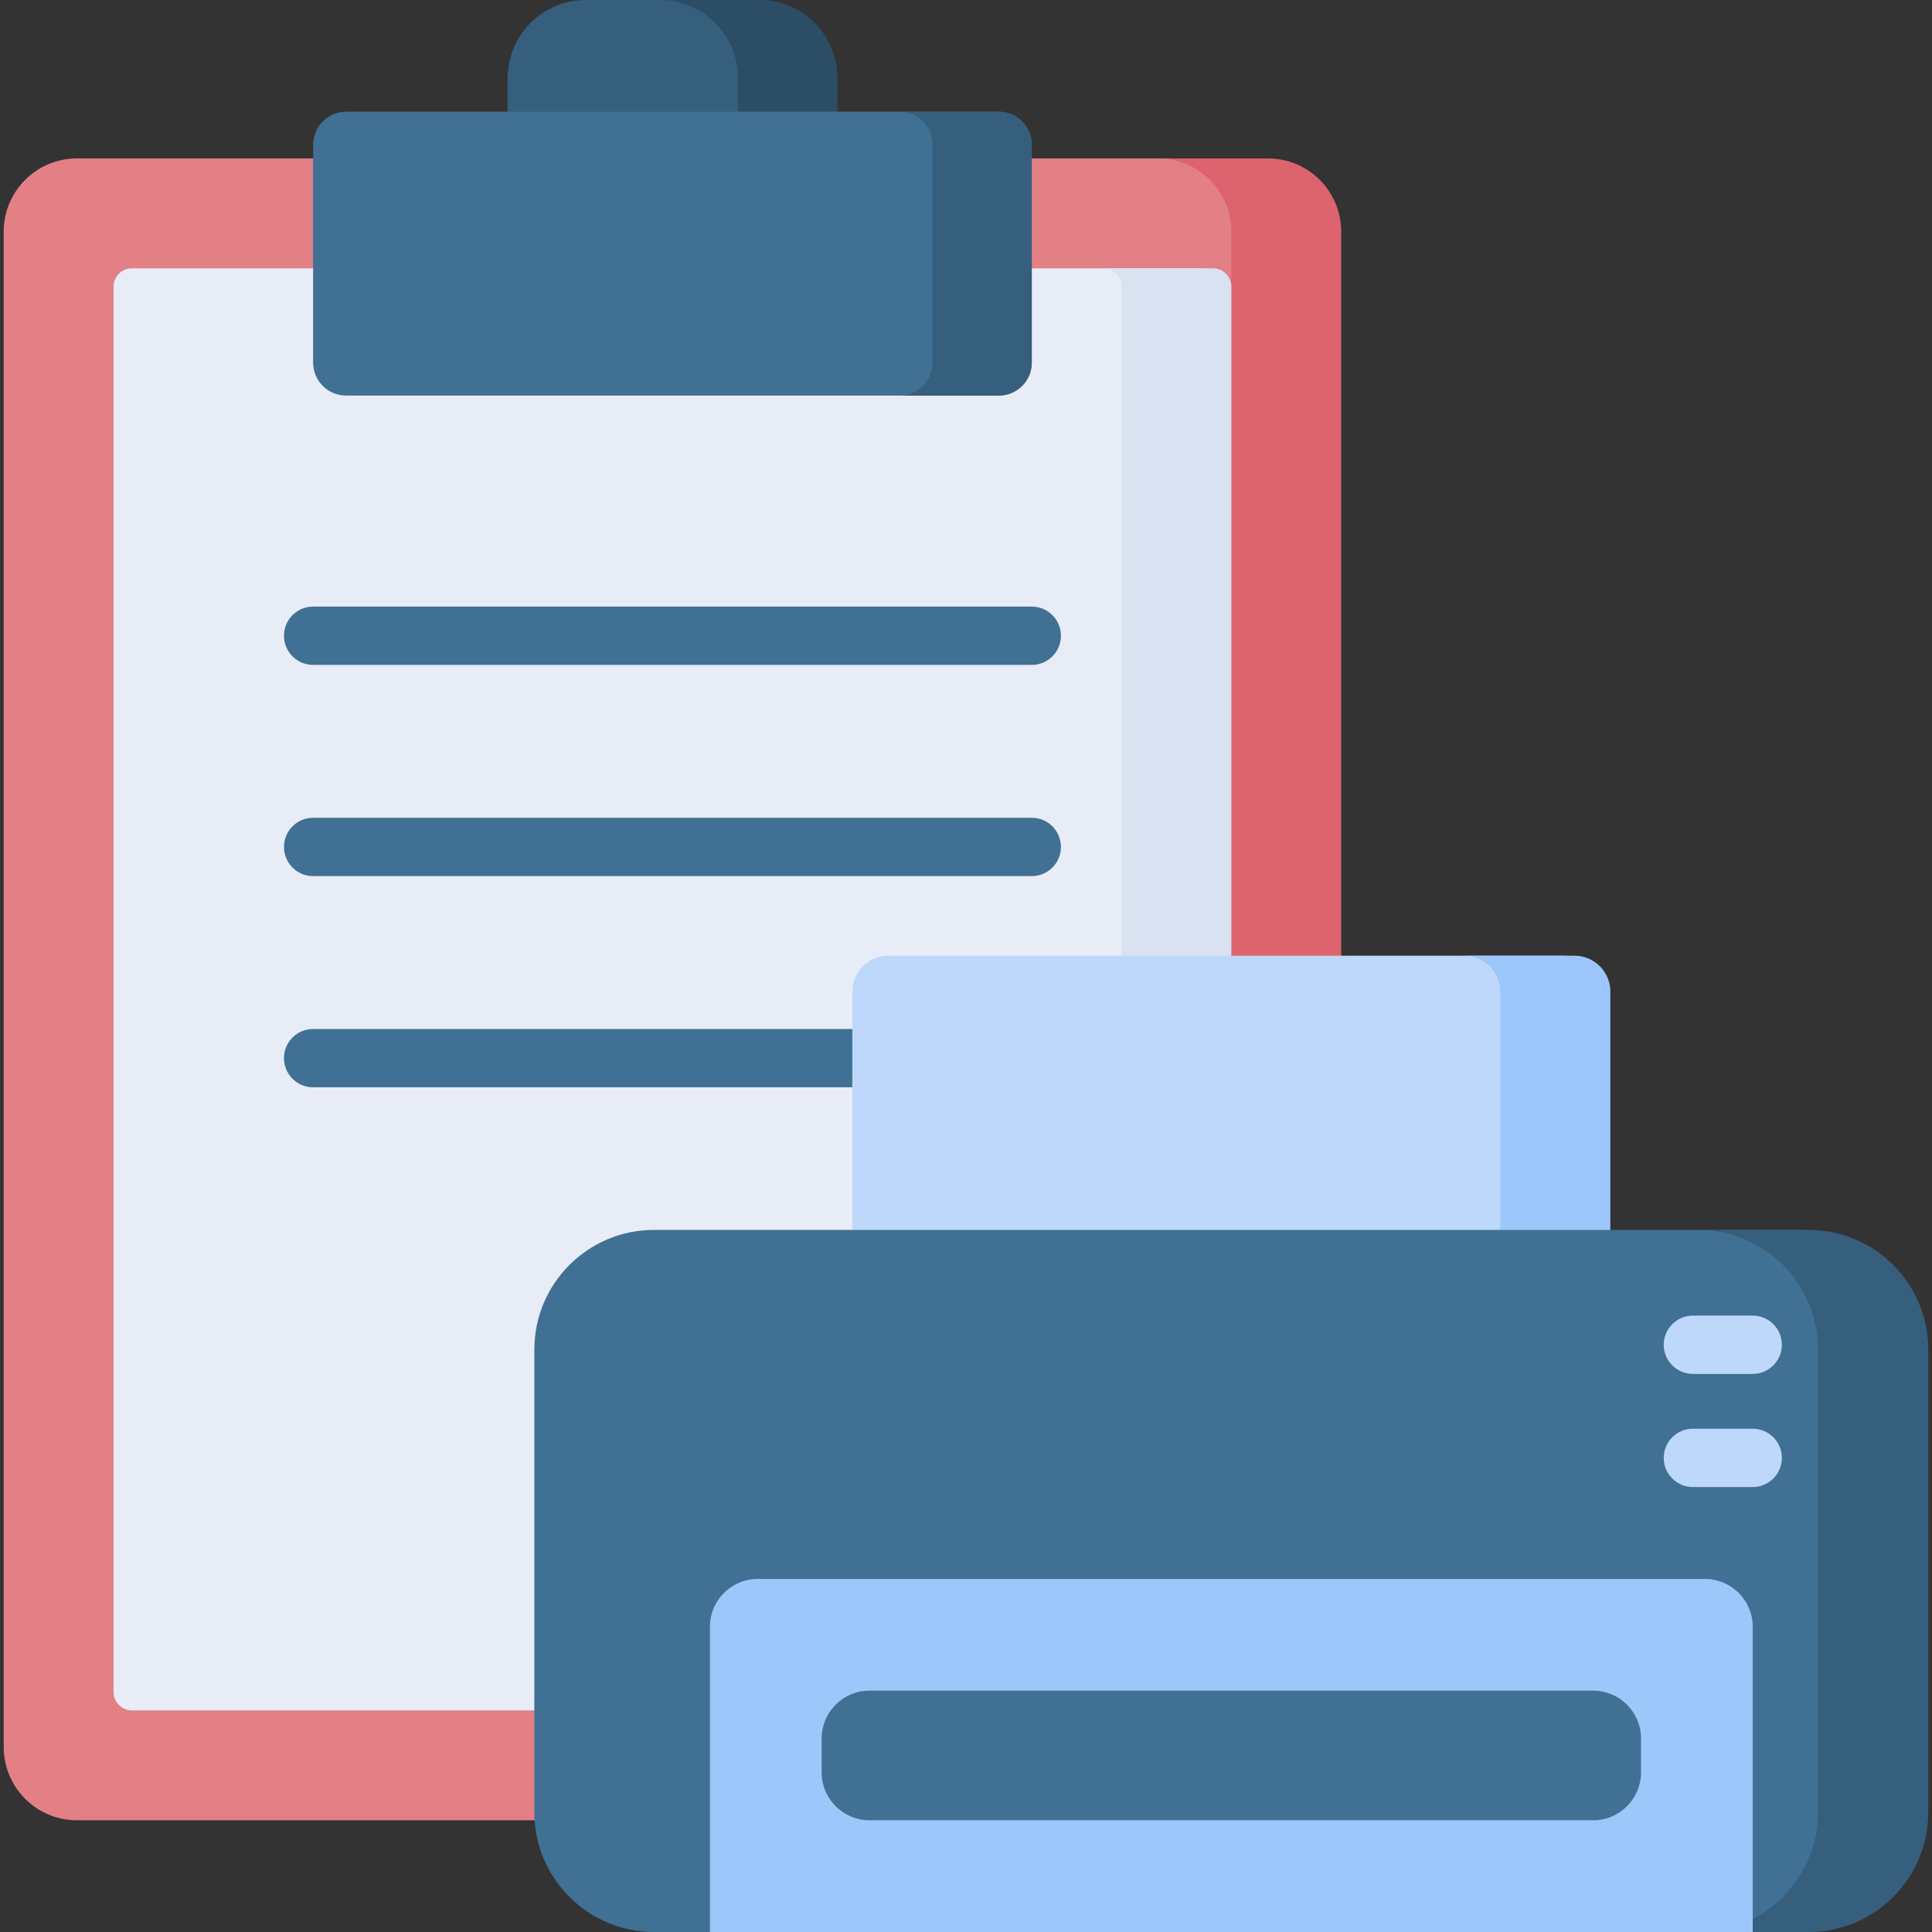 <svg id="Capa_1" enable-background="new 0 0 512 512" height="512" viewBox="0 0 512 512" width="512" xmlns="http://www.w3.org/2000/svg"><rect x="0" y="0" width="512" height="512" fill="#333333" stroke="none"/><g><path d="m352.513 462.979v-401.584c0-10.721-8.691-19.412-19.412-19.412h-312.709c-10.721 0-19.412 8.691-19.412 19.412v401.584c0 10.721 8.691 19.412 19.412 19.412h312.709c10.721 0 19.412-8.691 19.412-19.412z" fill="#e28086"/><path d="m323.394 448.42v-372.466c0-2.68-2.173-4.853-4.853-4.853h-283.59c-2.68 0-4.853 2.173-4.853 4.853v372.466c0 2.68 2.173 4.853 4.853 4.853h283.59c2.681 0 4.853-2.173 4.853-4.853z" fill="#e7ecf6"/><path d="m336.021 41.982h-29.123c10.721 0 19.412 8.691 19.412 19.412v401.584c0 10.721-8.691 19.412-19.412 19.412h29.123c10.721 0 19.412-8.691 19.412-19.412v-401.583c0-10.721-8.691-19.413-19.412-19.413z" fill="#dd636e"/><path d="m321.461 71.101h-29.123c2.68 0 4.853 2.173 4.853 4.853v372.466c0 2.68-2.173 4.853-4.853 4.853h29.123c2.68 0 4.853-2.173 4.853-4.853v-372.466c0-2.681-2.172-4.853-4.853-4.853z" fill="#d8e2f1"/><path d="m134.529 59.207v-38.487c0-11.443 9.276-20.72 20.72-20.72h45.915c11.443 0 20.72 9.276 20.72 20.72v38.487z" fill="#365e7d"/><path d="m201.164 0h-26.282c11.443 0 20.72 9.276 20.72 20.72v38.487h26.282v-38.487c-.001-11.444-9.277-20.72-20.72-20.72z" fill="#2b4d66"/><g><path d="m273.43 176.204h-190.447c-4.267 0-7.726-3.459-7.726-7.726 0-4.268 3.459-7.726 7.726-7.726h190.447c4.268 0 7.726 3.459 7.726 7.726s-3.459 7.726-7.726 7.726z" fill="#407093"/></g><g><path d="m273.43 232.175h-190.447c-4.267 0-7.726-3.459-7.726-7.726 0-4.268 3.459-7.726 7.726-7.726h190.447c4.268 0 7.726 3.459 7.726 7.726s-3.459 7.726-7.726 7.726z" fill="#407093"/></g><g><path d="m273.43 288.145h-190.447c-4.267 0-7.726-3.459-7.726-7.726s3.459-7.726 7.726-7.726h190.447c4.268 0 7.726 3.459 7.726 7.726s-3.459 7.726-7.726 7.726z" fill="#407093"/></g><path d="m414.324 253.271h-178.939c-5.256 0-9.517 4.261-9.517 9.517v165.722h197.974v-165.722c-.001-5.256-4.262-9.517-9.518-9.517z" fill="#bed8fb"/><path d="m264.694 104.83h-172.976c-4.824 0-8.735-3.911-8.735-8.735v-57.756c0-4.824 3.911-8.735 8.735-8.735h172.976c4.824 0 8.735 3.911 8.735 8.735v57.756c.001 4.824-3.91 8.735-8.735 8.735z" fill="#407093"/><path d="m417.244 253.271h-29.202c5.256 0 9.517 4.261 9.517 9.517v165.722h29.202v-165.722c0-5.256-4.261-9.517-9.517-9.517z" fill="#9dc6fb"/><path d="m508.1 480.276v-122.611c0-17.521-14.203-31.724-31.724-31.724h-303.043c-17.521 0-31.724 14.203-31.724 31.724v122.611c0 17.521 14.203 31.724 31.724 31.724h303.043c17.521 0 31.724-14.203 31.724-31.724z" fill="#407093"/><path d="m479.296 325.941h-29.202c17.521 0 31.724 14.203 31.724 31.724v122.611c0 17.521-14.203 31.724-31.724 31.724h29.202c17.521 0 31.724-14.203 31.724-31.724v-122.611c0-17.521-14.203-31.724-31.724-31.724z" fill="#365e7d"/><path d="m464.491 512h-276.353v-80.88c0-7.008 5.681-12.69 12.69-12.69h250.974c7.008 0 12.69 5.681 12.69 12.69v80.88z" fill="#9dc6fb"/><path d="m217.747 469.701v-8.972c0-7.008 5.681-12.69 12.69-12.69h191.756c7.008 0 12.69 5.681 12.69 12.69v8.972c0 7.008-5.681 12.69-12.69 12.69h-191.756c-7.009 0-12.69-5.682-12.69-12.69z" fill="#407093"/><g><path d="m464.491 364.103h-15.861c-4.268 0-7.726-3.459-7.726-7.726s3.459-7.726 7.726-7.726h15.861c4.268 0 7.726 3.459 7.726 7.726s-3.458 7.726-7.726 7.726z" fill="#bed8fb"/></g><g><path d="m464.491 394.078h-15.861c-4.268 0-7.726-3.459-7.726-7.726s3.459-7.726 7.726-7.726h15.861c4.268 0 7.726 3.459 7.726 7.726s-3.458 7.726-7.726 7.726z" fill="#bed8fb"/></g><path d="m264.694 29.603h-26.282c4.824 0 8.735 3.911 8.735 8.736v57.756c0 4.824-3.911 8.735-8.735 8.735h26.282c4.824 0 8.735-3.911 8.735-8.735v-57.756c.001-4.825-3.91-8.736-8.735-8.736z" fill="#365e7d"/></g></svg>